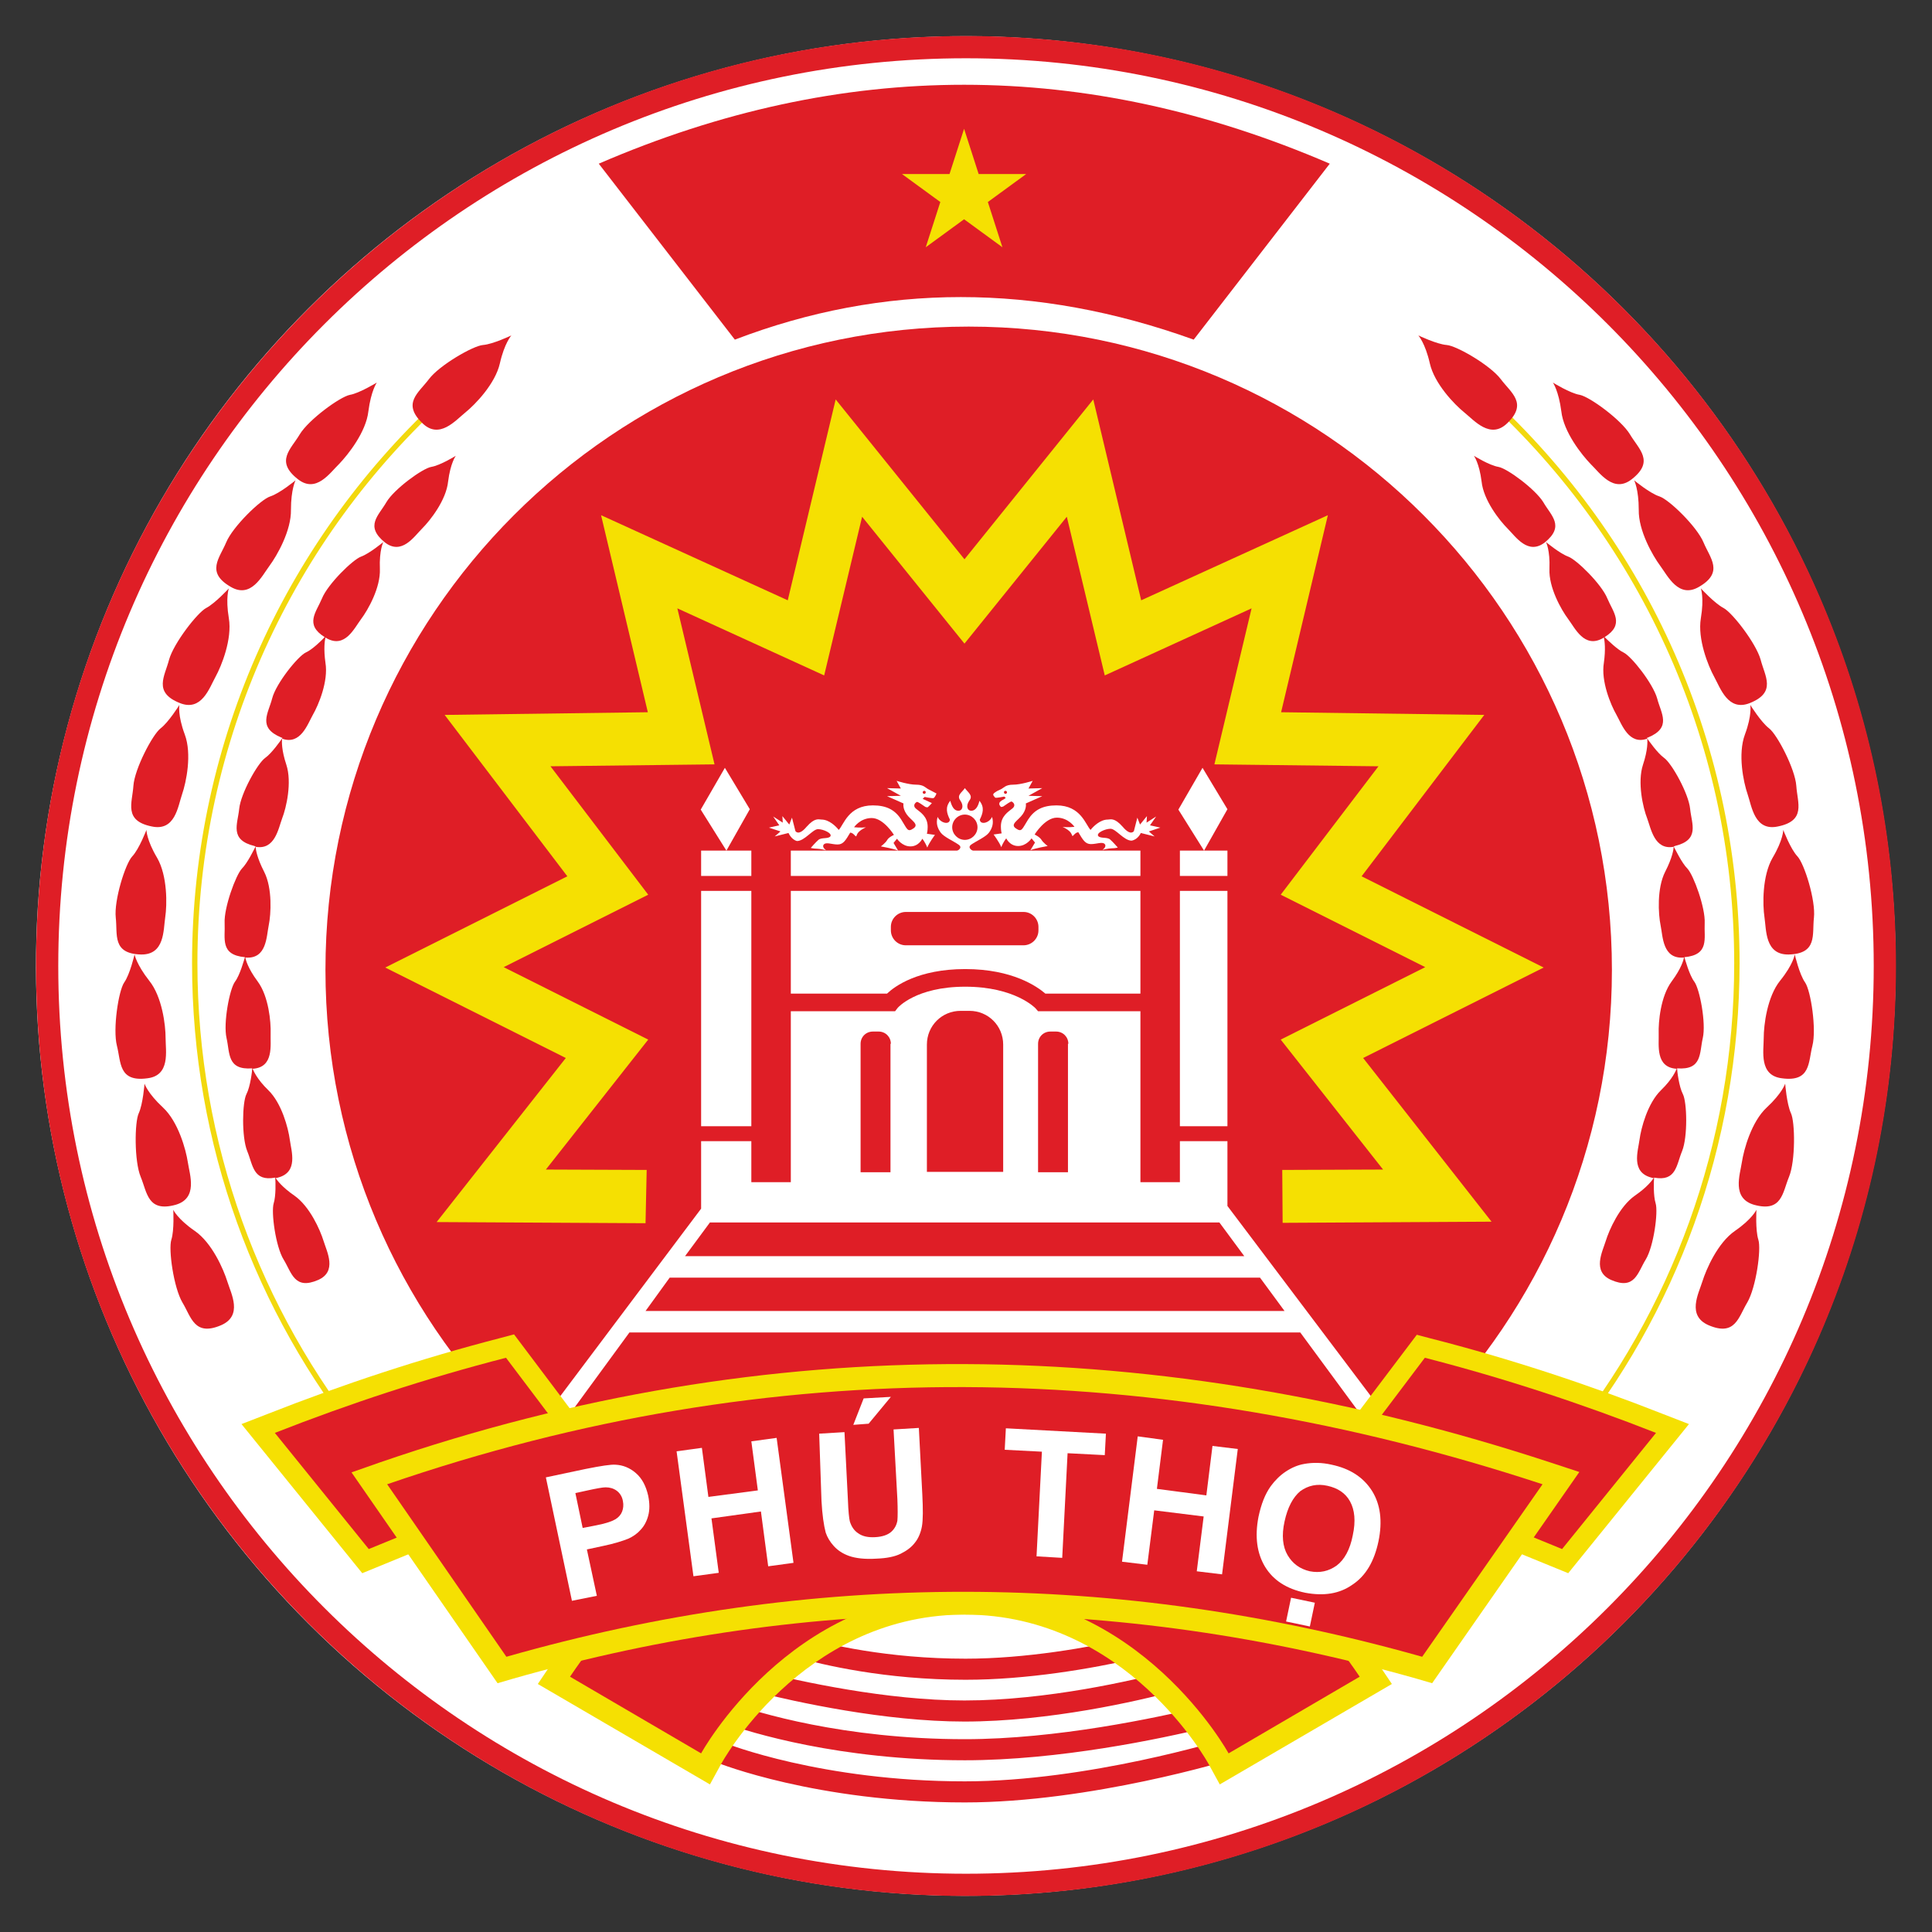 <?xml version="1.0" encoding="utf-8"?>
<!-- Generator: Adobe Illustrator 24.2.0, SVG Export Plug-In . SVG Version: 6.00 Build 0)  -->
<svg version="1.1" id="Layer_1" xmlns="http://www.w3.org/2000/svg" xmlns:xlink="http://www.w3.org/1999/xlink" x="0px" y="0px"
	 viewBox="0 0 504 504" style="enable-background:new 0 0 504 504;" xml:space="preserve">
<rect x="0" y="0" width="504" height="504" fill="#333333" stroke="none"/>
<style type="text/css">
	.st0{fill-rule:evenodd;clip-rule:evenodd;fill:#FFFFFF;}
	.st1{fill-rule:evenodd;clip-rule:evenodd;fill:#DF1E26;}
	.st2{fill-rule:evenodd;clip-rule:evenodd;fill:none;stroke:#F2D80D;stroke-width:1.4;stroke-miterlimit:3;}
	.st3{fill-rule:evenodd;clip-rule:evenodd;fill:#F5E002;}
</style>
<g>
	
		<ellipse transform="matrix(0.707 -0.707 0.707 0.707 -104.381 252)" class="st0" cx="252" cy="252" rx="242.6" ry="242.6"/>
	<path class="st1" d="M252,9.4c133.9,0,242.6,108.7,242.6,242.6c0,133.9-108.7,242.6-242.6,242.6C118.1,494.6,9.4,385.9,9.4,252
		C9.4,118.1,118.1,9.4,252,9.4L252,9.4z M252,15.2C121.3,15.2,15.2,121.3,15.2,252c0,130.7,106.1,236.8,236.8,236.8
		c130.7,0,236.8-106.1,236.8-236.8C488.8,121.3,382.7,15.2,252,15.2z"/>
	<path class="st1" d="M252.7,85.2c92.6,0,167.8,75.2,167.8,167.8c0,92.6-75.2,167.8-167.8,167.8c-92.6,0-167.8-75.2-167.8-167.8
		C84.9,160.4,160.1,85.2,252.7,85.2L252.7,85.2z M156.2,42.7l35.5,45.9c38.7-14.8,78.6-14.8,119.7,0l35.5-45.9
		C283.3,15.3,219.8,15.2,156.2,42.7z"/>
	<path class="st0" d="M182.9,315.3v-17.6H196v10.7h10.3v-44.6h27.2l0.7-0.9c0,0,4.7-5.5,17.6-5.5c13,0,18.3,5.6,18.3,5.6l0.7,0.8
		h26.7v44.6h10.3v-10.7h12.4v16.9l44.5,59H139.1L182.9,315.3L182.9,315.3z M339.2,347.6h-175l-16.9,23.1h208.9L339.2,347.6
		L339.2,347.6z M335.1,342l-6.4-8.7H174.7l-6.3,8.7H335.1L335.1,342z M324.6,327.7l-6.5-8.8H185.2l-6.5,8.8H324.6L324.6,327.7z
		 M232.4,272.3c0-1.8-1.4-3.2-3.2-3.2c-0.5,0-1,0-1.5,0c-1.8,0-3.2,1.4-3.2,3.2c0,8.9,0,33.5,0,33.5h7.8V272.3L232.4,272.3z
		 M278.7,272.3c0-1.8-1.4-3.2-3.2-3.2c-0.5,0-1,0-1.5,0c-1.8,0-3.2,1.4-3.2,3.2c0,8.9,0,33.5,0,33.5h7.8V272.3L278.7,272.3z
		 M261.7,272.5c0-4.9-3.9-8.8-8.8-8.8c-0.8,0-1.5,0-2.3,0c-4.9,0-8.8,3.9-8.8,8.8c0,12.3,0,33.2,0,33.2h19.9V272.5L261.7,272.5z
		 M182.9,293.8H196v-61.4h-13.1V293.8L182.9,293.8z M307.8,293.8h12.4v-61.4h-12.4V293.8L307.8,293.8z M297.5,259.2v-26.8h-91.2
		v26.8c7.7,0,25.1,0,25.1,0c2-1.9,8.1-6.4,20.4-6.4c12.4,0,18.8,4.6,20.9,6.4H297.5L297.5,259.2z M270.9,241.8c0,0.3,0,0.6,0,0.9
		c0,2.2-1.8,3.9-3.9,3.9c-7.4,0-23.3,0-30.7,0c-2.2,0-3.9-1.8-3.9-3.9c0-0.3,0-0.6,0-0.9c0-2.2,1.8-3.9,3.9-3.9c7.4,0,23.3,0,30.7,0
		C269.2,237.9,270.9,239.7,270.9,241.8L270.9,241.8z M307.8,228.5h12.4v-6.6h-12.4V228.5L307.8,228.5z M182.9,228.5H196v-6.6h-13.1
		V228.5L182.9,228.5z M206.3,228.5h91.2v-6.6h-91.2V228.5L206.3,228.5z M189.5,221.9l-6.7-10.7l6.3-10.9l6.5,10.8L189.5,221.9
		L189.5,221.9z M314.1,221.9l-6.7-10.7l6.3-10.9l6.5,10.8L314.1,221.9z"/>
	<path class="st1" d="M187.3,459.9c0,0,25.7,10.3,64.4,10.3c32.9,0,69.1-11.1,69.1-11.1l-1.6-5.3c0,0-35.4,10.9-67.5,10.9
		c-37.4,0-62.3-9.9-62.3-9.9L187.3,459.9L187.3,459.9z M189.2,449.6l1.8-5.2c6.2,2.2,28.9,9.3,60.7,9.3c24,0,50-5.6,61.7-8.4
		l1.3,5.4c-11.9,2.9-38.4,8.5-63,8.5C219,459.2,195.6,451.9,189.2,449.6L189.2,449.6z M196.9,441.3c10.8,2.7,33.9,7.8,54.7,7.8
		c22.1,0,45.5-5.4,54.7-7.9l-1.4-5.3c-9,2.4-31.8,7.7-53.3,7.7c-20.3,0-42.9-5-53.4-7.6L196.9,441.3L196.9,441.3z M207.5,432.3
		l1.5-5.3c6.9,2,22.6,5.7,42.9,5.7c15.7,0,32-2.9,43.1-5.4l1.2,5.4c-11.5,2.6-28.2,5.5-44.3,5.5
		C230.9,438.2,214.6,434.3,207.5,432.3z"/>
	<path class="st2" d="M94.9,376.4c-27.6-34.3-44.1-77.8-44.1-125.1c0-58.5,25.2-111.3,65.5-147.9"/>
	<path class="st2" d="M386.4,102.2c41,36.7,66.7,89.9,66.7,149.1c0,47.5-16.6,91.2-44.4,125.5"/>
	<path class="st1" d="M45.2,315.6c0,0,0.3,5.3-0.5,7.8c-0.8,2.5,0.6,12.5,2.9,16.4c2.3,3.8,3.1,8.9,10.1,5.9
		c5.7-2.5,2.6-8.2,1.6-11.4c-1-3.2-4-10.1-8.5-13.2C46.3,318,45.2,315.6,45.2,315.6L45.2,315.6z M458.2,315.6c0,0-0.3,5.3,0.5,7.8
		c0.8,2.5-0.6,12.5-2.9,16.4c-2.3,3.8-3.1,8.9-10.1,5.9c-5.7-2.5-2.6-8.2-1.6-11.4c1-3.2,4-10.1,8.5-13.2
		C457.1,318,458.2,315.6,458.2,315.6L458.2,315.6z M84.7,166.2c-5.3-3.3-2.2-6.5-0.7-10.1c1.5-3.7,8-10.1,10.2-10.9
		c2.2-0.8,5.8-3.8,5.8-3.8s-1.1,2.1-0.9,7c0.2,4.9-3.1,10.7-4.9,13.1c-1.8,2.4-4.2,7.7-9,5c-0.1-0.1-0.2-0.1-0.3-0.2
		c-0.2,0.9-0.5,3,0,6.6c0.8,4.8-1.8,11-3.3,13.6c-1.4,2.5-3.2,7.9-8,6.2c-0.1,0.6-0.2,2.9,1.1,6.8c1.5,4.6,0,11.2-1.1,14
		c-1,2.7-1.9,8.3-6.9,7.4c0,0.6,0.3,2.8,2.2,6.5c2.2,4.3,1.8,11.1,1.2,14c-0.6,2.9-0.5,8.8-6,8.4c0,0-0.1,0-0.1,0
		c0.1,0.5,0.6,2.7,3.2,6.2c2.9,3.9,3.5,10.6,3.4,13.6c-0.1,3,0.9,8.8-4.6,9.2c0,0-0.1,0-0.1,0c0.2,0.4,1,2.6,4.1,5.6
		c3.5,3.4,5.2,9.9,5.6,12.9c0.4,3,2.3,8.5-3.1,9.9c-0.2,0.1-0.4,0.1-0.6,0.1c0.4,0.6,1.7,2.4,4.9,4.6c4,2.8,6.7,8.9,7.6,11.8
		c0.9,2.9,3.6,8-1.4,10.2c-6.2,2.7-6.9-1.9-9-5.3c-2.1-3.4-3.3-12.4-2.6-14.7c0.6-1.9,0.5-5.6,0.4-6.7c-5.8,1.1-5.8-3.3-7.3-6.9
		c-1.5-3.7-1.3-12.8-0.2-14.9c1-1.9,1.5-6.1,1.5-6.7c-6.6,0.5-5.8-4-6.7-7.9c-0.9-3.9,0.8-12.8,2.2-14.7c1.3-1.7,2.4-5.8,2.6-6.4
		c-6.6-0.6-5.1-4.9-5.3-8.9c-0.2-4,2.9-12.5,4.5-14.2c1.5-1.5,3.2-5.1,3.6-5.8c-0.1,0-0.2,0-0.3-0.1c-6.6-1.6-4.4-5.7-4-9.7
		c0.4-4,4.8-11.9,6.8-13.3c1.7-1.2,4-4.5,4.5-5.2c-0.1,0-0.2-0.1-0.3-0.1c-6.3-2.6-3.4-6.3-2.4-10.2c1-3.9,6.7-11,8.8-12
		C81.4,169.5,83.9,167.1,84.7,166.2L84.7,166.2z M418.6,166.2c5.3-3.3,2.2-6.5,0.7-10.1c-1.5-3.7-8-10.1-10.2-10.9
		c-2.2-0.8-5.8-3.8-5.8-3.8s1.1,2.1,0.9,7c-0.2,4.9,3.1,10.7,4.9,13.1c1.8,2.4,4.2,7.7,9,5c0.1-0.1,0.2-0.1,0.3-0.2
		c0.2,0.9,0.5,3,0,6.6c-0.8,4.8,1.8,11,3.3,13.6c1.4,2.5,3.2,7.9,8,6.2c0.1,0.6,0.2,2.9-1.1,6.8c-1.5,4.6,0,11.2,1.1,14
		c1,2.7,1.9,8.3,6.9,7.4c0,0.6-0.3,2.8-2.2,6.5c-2.2,4.3-1.8,11.1-1.2,14c0.6,2.9,0.5,8.8,6,8.4c0,0,0.1,0,0.1,0
		c-0.1,0.5-0.6,2.7-3.2,6.2c-2.9,3.9-3.5,10.6-3.4,13.6c0.1,3-0.9,8.8,4.6,9.2c0,0,0.1,0,0.1,0c-0.2,0.4-1,2.6-4.1,5.6
		c-3.5,3.4-5.2,9.9-5.6,12.9c-0.4,3-2.3,8.5,3.1,9.9c0.2,0.1,0.4,0.1,0.6,0.1c-0.4,0.6-1.7,2.4-4.9,4.6c-4,2.8-6.7,8.9-7.6,11.8
		c-0.9,2.9-3.6,8,1.4,10.2c6.2,2.7,6.9-1.9,9-5.3c2.1-3.4,3.3-12.4,2.6-14.7c-0.6-1.9-0.5-5.6-0.4-6.7c5.8,1.1,5.8-3.3,7.3-6.9
		c1.5-3.7,1.3-12.8,0.2-14.9c-1-1.9-1.5-6.1-1.5-6.7c6.6,0.5,5.8-4,6.7-7.9c0.9-3.9-0.8-12.8-2.2-14.7c-1.3-1.7-2.4-5.8-2.6-6.4
		c6.6-0.6,5.1-4.9,5.3-8.9c0.2-4-2.9-12.5-4.5-14.2c-1.5-1.5-3.2-5.1-3.6-5.8c0.1,0,0.2,0,0.3-0.1c6.6-1.6,4.4-5.7,4-9.7
		c-0.4-4-4.8-11.9-6.8-13.3c-1.7-1.2-4-4.5-4.5-5.2c0.1,0,0.2-0.1,0.3-0.1c6.3-2.6,3.4-6.3,2.4-10.2c-1.1-3.9-6.7-11-8.8-12
		C422,169.5,419.5,167.1,418.6,166.2L418.6,166.2z M37.7,282.7c0,0,0.8,2.5,4.8,6.2c4,3.7,6,11,6.5,14.3c0.5,3.3,2.7,9.4-3.2,11.1
		c-7.3,2-7.4-3.2-9.1-7.3c-1.7-4.1-1.6-14.3-0.5-16.6C37.3,288,37.7,282.7,37.7,282.7L37.7,282.7z M465.7,282.7c0,0-0.8,2.5-4.8,6.2
		c-4,3.7-6,11-6.5,14.3c-0.5,3.3-2.7,9.4,3.2,11.1c7.3,2,7.4-3.2,9.1-7.3c1.7-4.1,1.6-14.3,0.5-16.6
		C466.1,288,465.7,282.7,465.7,282.7L465.7,282.7z M35.1,249c0,0-1.2,5.2-2.7,7.3c-1.5,2.2-3,12.2-1.9,16.5c1.1,4.3,0.4,9.5,7.9,8.5
		c6.1-0.7,4.8-7.1,4.8-10.5s-0.9-10.8-4.3-15C35.6,251.6,35.1,249,35.1,249L35.1,249z M468.2,249c0,0,1.2,5.2,2.7,7.3
		c1.5,2.2,3,12.2,1.9,16.5c-1.1,4.3-0.4,9.5-7.9,8.5c-6.1-0.7-4.8-7.1-4.8-10.5s0.9-10.8,4.3-15C467.8,251.6,468.2,249,468.2,249
		L468.2,249z M38.2,216.5c0,0,0,2.6,2.8,7.3c2.7,4.7,2.6,12.2,2.1,15.5c-0.5,3.3-0.1,9.8-6.3,9.7c-7.6-0.2-6.1-5.2-6.6-9.6
		c-0.5-4.5,2.5-14.1,4.3-16C36.3,221.5,38.2,216.5,38.2,216.5L38.2,216.5z M465.2,216.5c0,0,0,2.6-2.8,7.3
		c-2.7,4.7-2.6,12.2-2.1,15.5c0.5,3.3,0.1,9.8,6.3,9.7c7.6-0.2,6.1-5.2,6.6-9.6c0.5-4.5-2.5-14.1-4.3-16
		C467.1,221.5,465.2,216.5,465.2,216.5L465.2,216.5z M46.8,183.9c0,0-2.8,4.5-4.9,6.1c-2.1,1.6-6.8,10.6-7.1,15
		c-0.3,4.5-2.6,9.1,4.8,10.6c6.1,1.3,6.8-5.2,7.9-8.4c1.1-3.2,2.6-10.5,0.7-15.6C46.3,186.5,46.8,183.9,46.8,183.9L46.8,183.9z
		 M456.6,183.9c0,0,2.8,4.5,4.9,6.1c2.1,1.6,6.8,10.6,7.1,15c0.3,4.5,2.6,9.1-4.8,10.6c-6.1,1.3-6.8-5.2-7.9-8.4
		c-1.1-3.2-2.6-10.5-0.7-15.6C457.1,186.5,456.6,183.9,456.6,183.9L456.6,183.9z M59.7,153.5c0,0-3.6,3.9-5.9,5.1
		c-2.3,1.2-8.5,9.2-9.7,13.5c-1.1,4.3-4.2,8.5,2.8,11.3c5.7,2.3,7.7-3.9,9.3-6.8c1.6-2.9,4.4-9.9,3.5-15.3
		C58.8,155.9,59.7,153.5,59.7,153.5L59.7,153.5z M443.7,153.5c0,0,3.6,3.9,5.9,5.1c2.3,1.2,8.5,9.2,9.7,13.5
		c1.1,4.3,4.2,8.5-2.8,11.3c-5.7,2.3-7.7-3.9-9.3-6.8c-1.6-2.9-4.4-9.9-3.5-15.3C444.6,155.9,443.7,153.5,443.7,153.5L443.7,153.5z
		 M77.1,125.3c0,0-4.1,3.4-6.6,4.2c-2.5,0.8-9.8,7.9-11.5,12c-1.7,4.1-5.4,7.8,1.2,11.6c5.3,3.1,8.1-2.8,10.1-5.5
		c2-2.7,5.7-9.2,5.6-14.6C75.9,127.6,77.1,125.3,77.1,125.3L77.1,125.3z M426.3,125.3c0,0,4.1,3.4,6.6,4.2c2.5,0.8,9.8,7.9,11.5,12
		c1.7,4.1,5.4,7.8-1.2,11.6c-5.3,3.1-8.1-2.8-10.1-5.5c-2-2.7-5.7-9.2-5.6-14.6C427.5,127.6,426.3,125.3,426.3,125.3L426.3,125.3z
		 M118.9,118.9c0,0-4,2.5-6.4,2.9c-2.3,0.4-9.7,5.8-11.7,9.2c-2,3.5-5.7,6.2-0.4,10.5c4.4,3.4,7.6-1.5,9.7-3.6
		c2.1-2.1,6.3-7.4,6.8-12.3C117.5,120.8,118.9,118.9,118.9,118.9L118.9,118.9z M384.5,118.9c0,0,4,2.5,6.4,2.9
		c2.3,0.4,9.6,5.8,11.7,9.2c2,3.5,5.7,6.2,0.4,10.5c-4.4,3.4-7.6-1.5-9.7-3.6c-2.1-2.1-6.3-7.4-6.8-12.3
		C385.9,120.8,384.5,118.9,384.5,118.9L384.5,118.9z M98.3,99.8c0,0-1.5,2.1-2.2,7.5c-0.6,5.4-5.3,11.3-7.6,13.7
		c-2.4,2.3-6,7.8-10.8,4c-6-4.7-1.8-7.8,0.5-11.7c2.3-3.8,10.5-9.8,13.1-10.3C93.7,102.6,98.3,99.8,98.3,99.8L98.3,99.8z
		 M405.1,99.8c0,0,1.5,2.1,2.2,7.5c0.6,5.4,5.3,11.3,7.6,13.7c2.4,2.3,6,7.8,10.8,4c6-4.7,1.8-7.8-0.5-11.7
		c-2.3-3.8-10.5-9.8-13.1-10.3C409.6,102.6,405.1,99.8,405.1,99.8L405.1,99.8z M133.4,87.5c0,0-4.8,2.3-7.4,2.5
		c-2.6,0.2-11.4,5.3-14.1,8.9c-2.7,3.6-7.1,6.3-1.7,11.5c4.4,4.3,8.6-0.7,11.2-2.8c2.6-2.1,7.8-7.5,9-12.8S133.4,87.5,133.4,87.5
		L133.4,87.5z M370,87.5c0,0,4.8,2.3,7.4,2.5c2.6,0.2,11.4,5.3,14.1,8.9c2.7,3.6,7.1,6.3,1.7,11.5c-4.4,4.3-8.6-0.7-11.2-2.8
		c-2.6-2.1-7.8-7.5-9-12.8C371.8,89.5,370,87.5,370,87.5z"/>
	<path class="st3" d="M168.7,305.2l-26.3-0.1l26.7-33.9l-37.7-18.9l37.7-18.9l-25.5-33.5l42.8-0.5l-9.7-40.7l38.3,17.5l9.9-41.4
		l26.7,33.1l26.7-33.1l9.9,41.4l38.3-17.5l-9.7,40.7l42.8,0.5l-25.5,33.5l37.7,18.9l-37.7,18.9l26.7,33.9l-26.3,0.1l0.1,13.8
		l54.5-0.3L355.6,276l47.1-23.6l-47.5-23.8l32-42.1l-53-0.7l12.2-51.4l-48.7,22.2l-12.5-52.4l-33.6,41.7l-33.6-41.7l-12.5,52.4
		l-48.7-22.2l12.2,51.4l-53,0.7l32,42.1l-47.5,23.8l47.1,23.6l-33.7,42.8l54.5,0.3L168.7,305.2L168.7,305.2z M251.5,33.6l3.8,11.8
		h12.4l-10,7.3l3.8,11.8l-10-7.3l-10,7.3l3.8-11.8l-10-7.3h12.4L251.5,33.6z"/>
	<path class="st3" d="M250.7,421.2l1,0c42.4,0,63.6,39,63.6,39l2.9,5.3l44.9-26.2l-3.5-5.2c-15.7-23.3-32.4-35.3-49.5-42.1l-0.9-0.4
		l-1-0.1c0,0-29-1.4-46.5,5.1c-4,1.5-7.4,3.5-10,5.8c-2.6-2.4-6-4.3-10-5.8c-17.4-6.6-46.5-5.1-46.5-5.1l-1,0.1l-0.9,0.4
		c-17.1,6.9-33.8,18.8-49.5,42.1l-3.5,5.2l44.9,26.2l2.9-5.3C188.1,460.2,208.9,421.8,250.7,421.2z"/>
	<path class="st1" d="M148.7,437.4l34.2,20c0,0,23-42.1,68.8-42.1c0-20.8-56.2-17.8-56.2-17.8C179.3,404,163.6,415.3,148.7,437.4
		L148.7,437.4z M354.7,437.4l-34.2,20c0,0-23-42.1-68.8-42.1c0-20.8,56.2-17.8,56.2-17.8C324.1,404,339.8,415.3,354.7,437.4z"/>
	<path class="st3" d="M69.7,368.9l-6.7,2.6l31.5,38.9l66.1-27.1l-26.5-35.2l-3.4,0.9C109.8,354.4,89.5,361.1,69.7,368.9L69.7,368.9z
		 M409.1,410.4l31.5-38.9l-6.7-2.6c-19.8-7.8-40.1-14.5-60.9-19.8l-3.4-0.9l-26.6,35.2L409.1,410.4z"/>
	<path class="st1" d="M71.7,373.8c19.6-7.7,39.7-14.3,60.3-19.6l20.3,26.9l-56.1,23L71.7,373.8L71.7,373.8z M432,373.8
		c-19.6-7.7-39.7-14.3-60.3-19.6l-20.3,26.9l56.1,23L432,373.8z"/>
	<path class="st3" d="M99.1,381.5l-7.4,2.6l38.1,55l4.1-1.2c78.5-22.4,157.1-22.2,235.6,0l4.1,1.2l38.4-55.1l-7.6-2.5
		C302.6,348.1,200.8,346.5,99.1,381.5z"/>
	<path class="st1" d="M101,387.2c100.5-34.6,201-33,301.4,0l-31.4,45c-79.6-22.5-159.3-22.7-238.9,0L101,387.2z"/>
	<path class="st0" d="M205.7,217.3l-3.6,0.9l1.5-1.3l-3-1l2.7-0.6l-1.6-2.3l2.5,1.6l-0.1-1.7l1.8,2.2l0.7-1.8l0.9,3.5
		c0,0,0.8,1.4,2.9-1.1c2.2-2.5,3.2-1.9,3.9-1.9c2,0,3.8,1.8,4.5,2.7c1.3-1.3,2.5-6.4,8.9-6.4c3.6,0,5.8,1.2,7.4,3.7
		c1.6,2.5,1.6,3.4,3.2,2.3c1.6-1.1-0.7-2.1-1.8-3.7c-1.1-1.6-0.8-2.8-0.8-2.8l-4.3-1.9l3.6-0.1l-3.6-2l3.6,0.1l-1.1-2
		c0,0,3.1,1,5.1,1c2,0,2.4,0.8,3.2,1.2c0.8,0.4,2.1,1.1,2.1,1.1s-0.4,1.1-0.8,1.2c-0.3,0.1-2.3-0.3-2.3-0.3l-0.5,0.5l2.4,1.1
		c0,0-0.7,0.8-1.1,1.1c-0.2,0-0.4,0-0.6-0.1c-0.7-0.5-2-1.4-2.2-1.3c-0.3,0.1-1.3,0.9-0.2,1.8c1.1,0.9,3,2,3,4.7
		c0,1.1-0.2,1.8-0.2,1.8l2.1,0.3c0,0-1.5,2-2,3.3c-0.6-1.5-1.3-2.3-1.3-2.3s-0.9,2-3.1,2c-2.2,0-3.5-2-3.5-2l-0.9,1.1
		c0,0,0.9,1.5,1.2,2c-1.1-0.5-4.5-1.1-4.5-1.1s1.2-0.9,1.6-1.6c0.4-0.8,1.8-1.4,1.8-1.4s-2.7-4.4-5.8-4.4c-3,0-4.6,2.4-4.6,2.4
		s1.9,0.2,3.1,0c-2.3,1.1-2.3,1.9-2.5,2.3c-0.2,0.4-0.6-0.8-1.6-0.9c-1.2,2-1.8,3.1-3.3,3.1c-1.5,0-3-0.7-3.6,0
		c-0.6,0.7,0.6,1.5,0.6,1.5s-1.6-0.4-2.4-0.4c-0.9,0-1.6-0.2-1.6-0.2s1.3-1.5,2-2.1c0.8-0.7,2.5-0.2,3.1-0.9
		c0.6-0.8-1.8-1.9-3.2-1.9c-1.4,0-3.5,3.1-5.5,3.1C206.4,219,205.7,217.3,205.7,217.3L205.7,217.3z M241.1,206.3
		c-0.2,0-0.4,0.2-0.4,0.4c0,0.2,0.2,0.4,0.4,0.4c0.2,0,0.4-0.2,0.4-0.4C241.5,206.4,241.3,206.3,241.1,206.3z"/>
	<path class="st0" d="M297.6,217.3l3.6,0.9l-1.5-1.3l3-1l-2.7-0.6l1.6-2.3l-2.5,1.6l0.1-1.7l-1.8,2.2l-0.7-1.8l-0.9,3.5
		c0,0-0.8,1.4-2.9-1.1c-2.2-2.5-3.2-1.9-3.9-1.9c-2,0-3.8,1.8-4.5,2.7c-1.3-1.3-2.5-6.4-8.9-6.4c-3.6,0-5.8,1.2-7.4,3.7
		c-1.6,2.5-1.6,3.4-3.2,2.3c-1.6-1.1,0.7-2.1,1.8-3.7c1.1-1.6,0.8-2.8,0.8-2.8l4.3-1.9l-3.6-0.1l3.6-2l-3.6,0.1l1.1-2
		c0,0-3.1,1-5.1,1c-2,0-2.4,0.8-3.2,1.2c-0.5,0.2-1.1,0.5-1.5,0.8c-0.2,0.1-0.4,0.3-0.5,0.5c0,0.2,0.1,0.5,0.3,0.6
		c0.1,0.2,0.2,0.3,0.3,0.3c0.3,0.1,2.3-0.3,2.3-0.3s0.3,0.3,0.4,0.4c0,0,0,0-0.1,0l-0.4,0.3c-1.9,0.9-1.1,1.6-0.8,2
		c0.2,0,0.4,0,0.6-0.1c0.7-0.5,2-1.4,2.2-1.3c0.3,0.1,1.3,0.9,0.2,1.8c-1.1,0.9-3,2-3,4.7c0,1.1,0.2,1.8,0.2,1.8l-2.1,0.3
		c0,0,1.5,2,2,3.3c0.6-1.5,1.3-2.3,1.3-2.3s0.9,2,3.1,2c2.2,0,3.5-2,3.5-2l0.9,1.1c0,0-0.9,1.5-1.2,2c1.1-0.5,4.5-1.1,4.5-1.1
		s-1.2-0.9-1.6-1.6c-0.5-0.8-1.8-1.4-1.8-1.4s2.7-4.4,5.8-4.4c3,0,4.6,2.4,4.6,2.4s-1.9,0.2-3.1,0c2.3,1.1,2.3,1.9,2.5,2.3
		c0.2,0.4,0.6-0.8,1.6-0.9c1.2,2,1.8,3.1,3.3,3.1c1.5,0,3-0.7,3.6,0c0.6,0.7-0.6,1.5-0.6,1.5s1.6-0.4,2.4-0.4c0.9,0,1.6-0.2,1.6-0.2
		s-1.3-1.5-2-2.1c-0.8-0.7-2.5-0.2-3.1-0.9c-0.6-0.8,1.8-1.9,3.2-1.9c1.4,0,3.5,3.1,5.5,3.1C296.9,219,297.6,217.3,297.6,217.3
		L297.6,217.3z M262.3,206.3c0.2,0,0.4,0.2,0.4,0.4c0,0.2-0.2,0.4-0.4,0.4c-0.2,0-0.4-0.2-0.4-0.4
		C261.9,206.4,262.1,206.3,262.3,206.3z"/>
	<path class="st0" d="M251.7,222l-2.1,0c0,0,1.8-0.8,0.4-1.7c-1.3-0.9-3.8-2-4.6-3.1c-0.8-1.1-1.3-2.4-0.8-4.1
		c0.7,1.6,3.1,2.2,3.2,0.7c-0.8-1.6-1.3-3.2,0.1-4.9c0.4,1.5,1,2.6,2.1,2.6c1.1,0,1.5-1.3,0.5-2.7c-1-1.4,0.5-2.1,1.2-3.2v0
		c0.8,1.1,2.2,1.9,1.2,3.2c-1,1.4-0.6,2.7,0.5,2.7c1.1,0,1.8-1.2,2.1-2.6c1.4,1.7,0.9,3.3,0.1,4.9c0.1,1.5,2.5,0.9,3.2-0.7
		c0.5,1.7,0,3-0.8,4.1c-0.8,1.1-3.3,2.2-4.6,3.1c-1.3,0.9,0.5,1.7,0.5,1.7L251.7,222L251.7,222L251.7,222z M251.7,212.5
		c-1.8,0-3.3,1.5-3.3,3.3c0,1.8,1.5,3.3,3.3,3.3c1.8,0,3.3-1.5,3.3-3.3C255,214,253.5,212.5,251.7,212.5z"/>
	<path class="st0" d="M149.2,417.6l-6.8-32.2l10.4-2.2c4-0.8,6.6-1.2,7.8-1.1c1.9,0.1,3.7,0.8,5.3,2.2c1.6,1.4,2.6,3.3,3.2,5.9
		c0.4,2,0.4,3.7,0,5.2c-0.4,1.5-1.1,2.8-2.1,3.8c-0.9,1-2,1.7-3.1,2.2c-1.5,0.6-3.7,1.3-6.6,1.9l-4.2,0.9l2.6,12.1L149.2,417.6
		L149.2,417.6z M150.1,389.5l1.9,9.1l3.6-0.7c2.6-0.5,4.2-1.1,5-1.6c0.8-0.5,1.4-1.2,1.7-2c0.3-0.8,0.4-1.7,0.2-2.7
		c-0.2-1.2-0.8-2.1-1.6-2.7c-0.8-0.6-1.8-0.9-2.9-0.9c-0.8,0-2.4,0.3-4.7,0.8L150.1,389.5z"/>
	<polygon class="st0" points="180.9,411.2 176.5,378.6 183.1,377.7 184.8,390.5 197.7,388.8 196,376 202.6,375.1 207,407.7 
		200.4,408.6 198.5,394.3 185.6,396.1 187.5,410.3 	"/>
	<path class="st0" d="M213.7,374l6.6-0.4l0.9,17.8c0.1,2.8,0.3,4.7,0.5,5.5c0.4,1.3,1.1,2.4,2.2,3.1c1.1,0.8,2.6,1.1,4.4,1
		c1.9-0.1,3.3-0.6,4.2-1.4c0.9-0.8,1.4-1.8,1.6-2.9c0.1-1.1,0.1-3,0-5.6l-1-18.2l6.6-0.4l0.9,17.3c0.2,3.9,0.2,6.7-0.1,8.4
		c-0.3,1.6-0.9,3.1-1.8,4.2c-0.9,1.2-2.1,2.1-3.7,2.9c-1.6,0.8-3.7,1.2-6.3,1.3c-3.1,0.2-5.5-0.1-7.2-0.7c-1.7-0.6-3-1.5-4-2.6
		c-1-1.1-1.7-2.3-2.1-3.5c-0.5-1.9-0.9-4.6-1.1-8.3L213.7,374L213.7,374z M222.6,371.7l2.7-6.9l7.1-0.4l-5.8,7L222.6,371.7z"/>
	<polygon class="st0" points="270.4,406 271.8,378.7 262.1,378.2 262.4,372.6 288.5,374 288.2,379.6 278.5,379.1 277.1,406.4 	"/>
	<polygon class="st0" points="292.7,407.4 296.8,374.7 303.4,375.6 301.8,388.4 314.7,390.1 316.3,377.2 322.9,378 318.8,410.7 
		312.2,409.9 314,395.6 301.1,394 299.3,408.2 	"/>
	<path class="st0" d="M328.3,395.7c0.7-3.3,1.7-5.9,3.2-8c1.1-1.5,2.4-2.8,3.9-3.8c1.5-1,3.1-1.7,4.8-2c2.2-0.4,4.6-0.4,7.2,0.2
		c4.7,1,8.2,3.2,10.5,6.8c2.2,3.5,2.8,7.9,1.7,13.2c-1.1,5.2-3.3,9-6.8,11.3c-3.4,2.4-7.5,3-12.3,2.1c-4.8-1-8.3-3.2-10.5-6.8
		C327.9,405.2,327.3,400.9,328.3,395.7L328.3,395.7z M335.1,396.9c-0.8,3.6-0.5,6.6,0.8,8.8c1.3,2.2,3.2,3.6,5.8,4.2
		c2.6,0.5,4.9,0,7-1.5c2-1.5,3.5-4.2,4.2-7.9c0.8-3.7,0.5-6.6-0.7-8.8c-1.2-2.2-3.2-3.5-5.9-4.1c-2.7-0.6-5-0.1-7.1,1.4
		C337.3,390.6,335.9,393.2,335.1,396.9L335.1,396.9z M335.5,423l1.3-6.2l6.2,1.3l-1.3,6.2L335.5,423z"/>
</g>
</svg>
